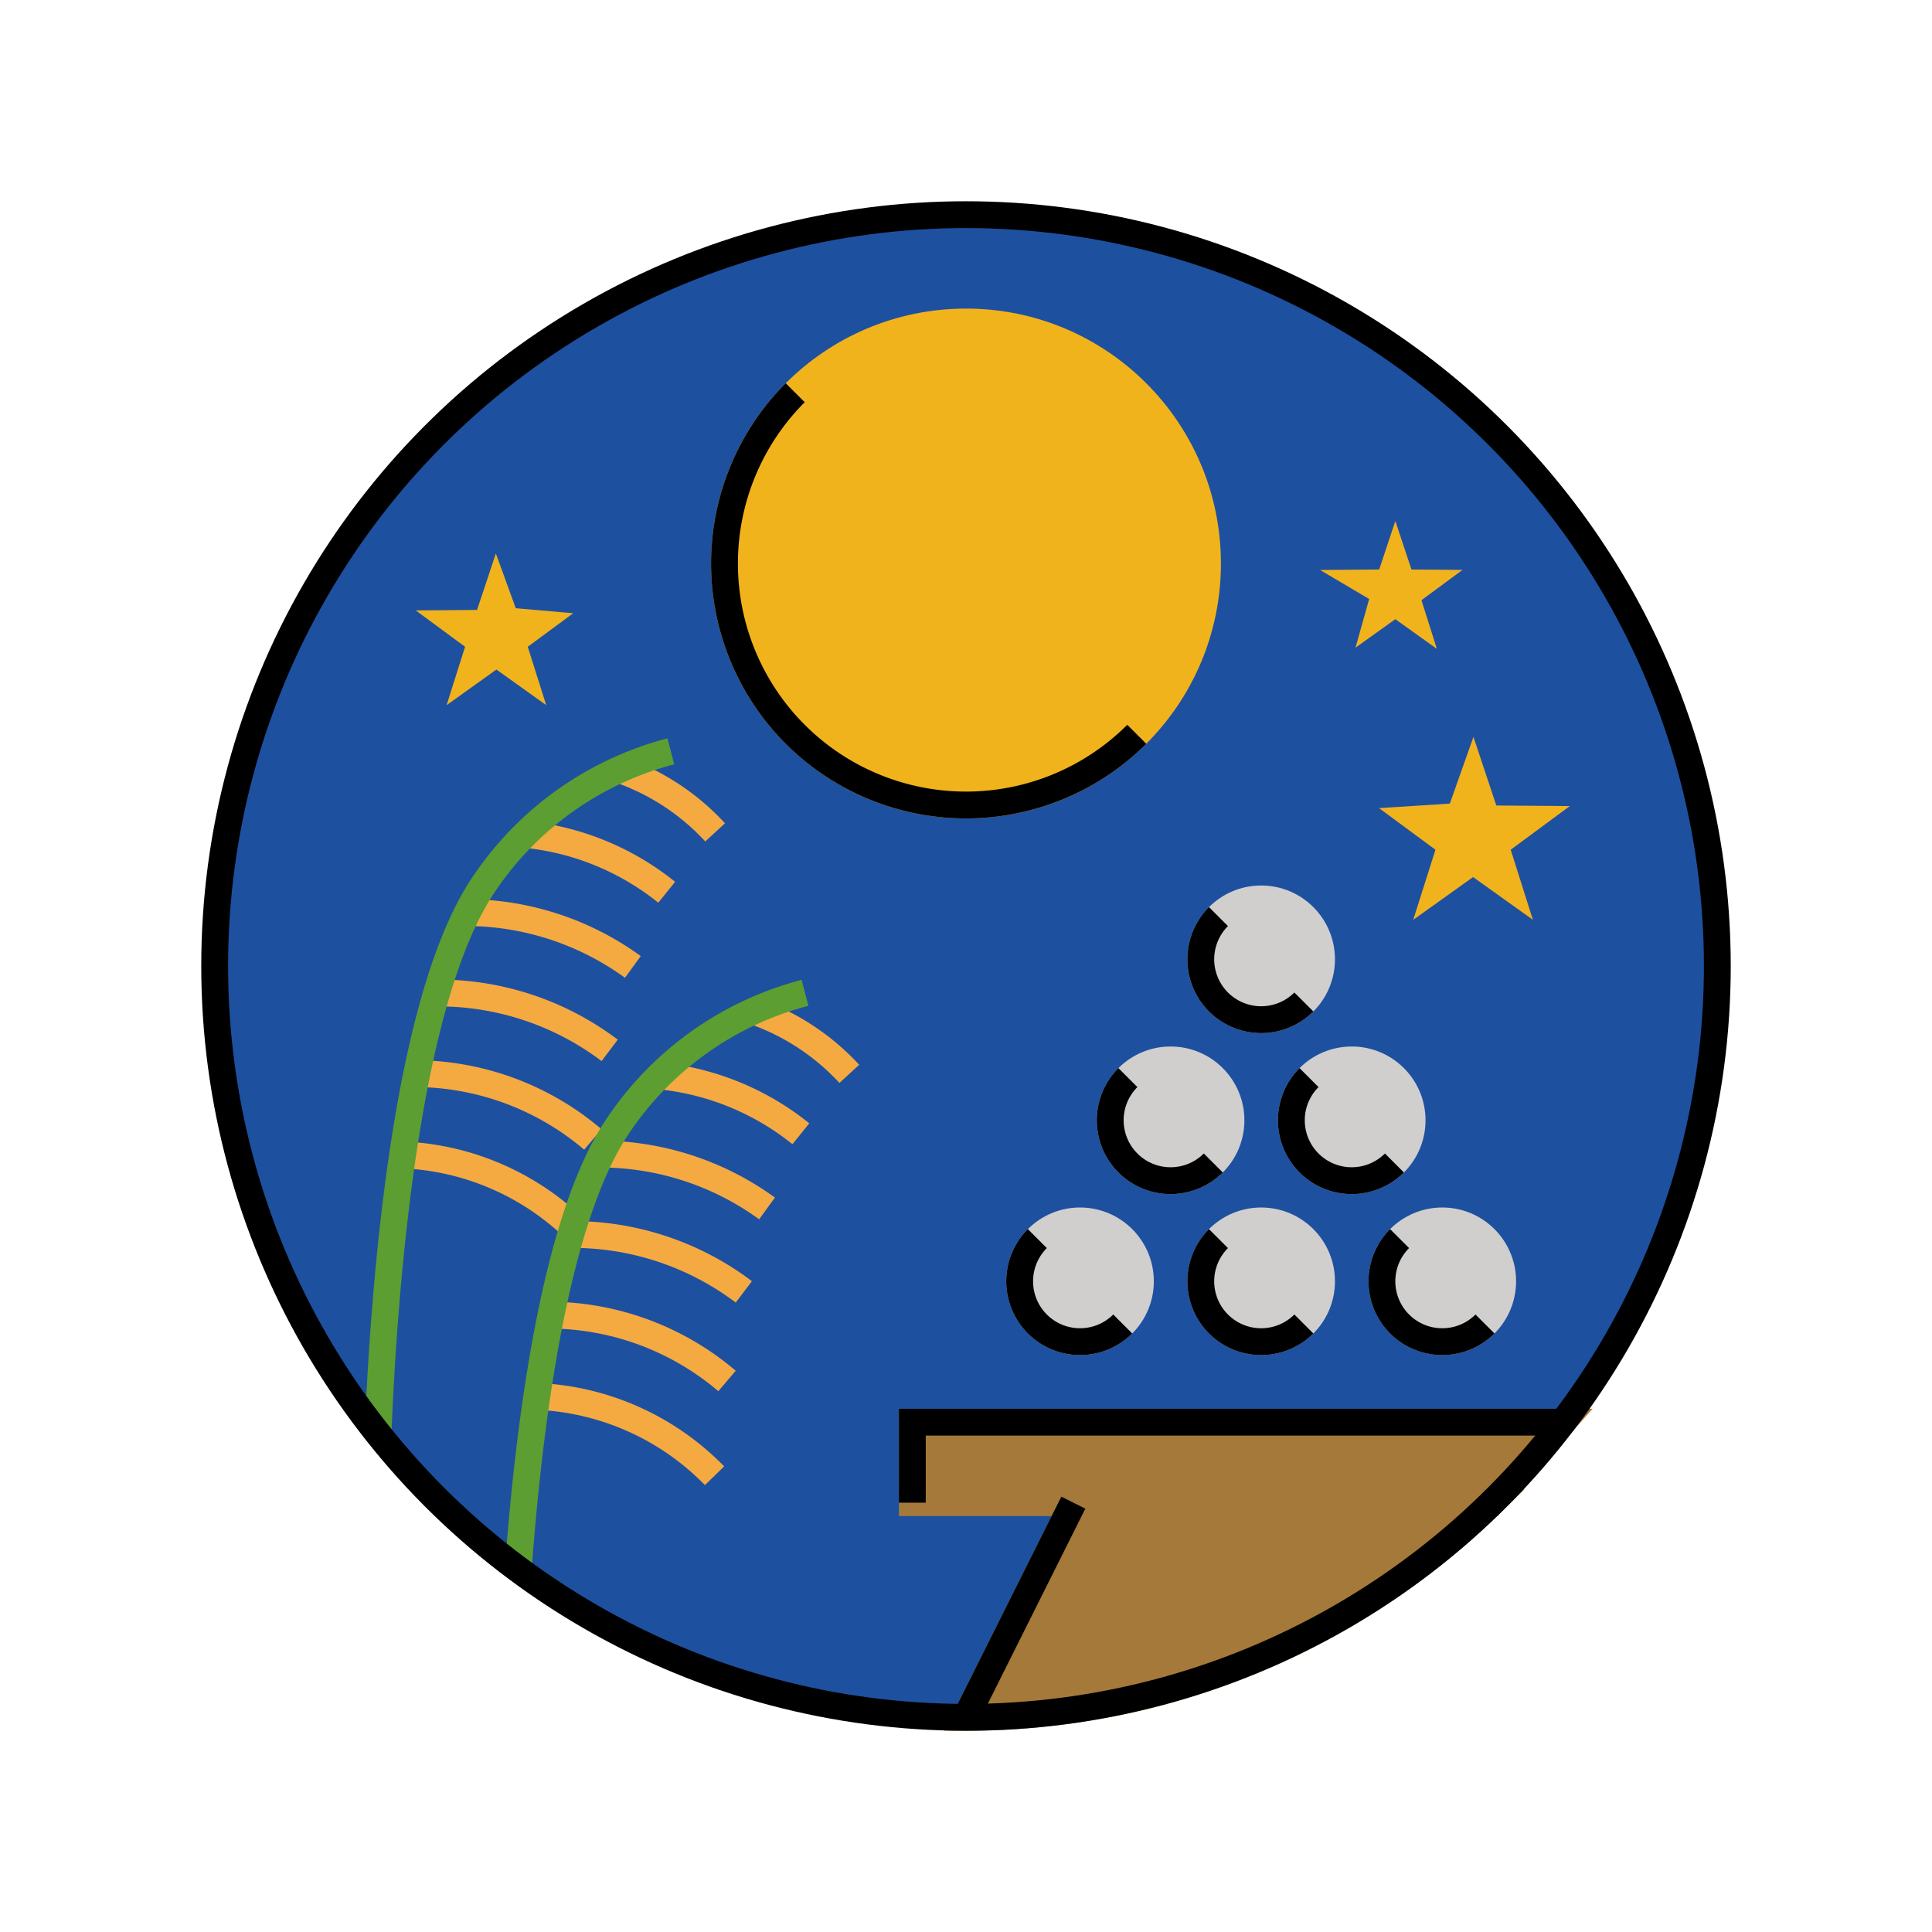 <svg id="emoji" viewBox="0 0 72 72" xmlns="http://www.w3.org/2000/svg" width="64" height="64">
  <g id="line-supplement">
    <g>
      <circle cx="36" cy="21" r="9" fill="none" stroke="#000" strokeMiterlimit="10" strokeWidth="2"/>
      <g>
        <g>
          <path fill="none" stroke="#000" strokeLinecap="round" strokeMiterlimit="10" strokeWidth="2" d="M15.006,43.04a9.816,9.816,0,0,1,6.623,2.957"/>
          <path fill="none" stroke="#000" strokeLinecap="round" strokeMiterlimit="10" strokeWidth="2" d="M15.534,40.011a10.281,10.281,0,0,1,6.56,2.453"/>
          <path fill="none" stroke="#000" strokeLinecap="round" strokeMiterlimit="10" strokeWidth="2" d="M16.275,37.006A10.585,10.585,0,0,1,22.72,39.144"/>
          <path fill="none" stroke="#000" strokeLinecap="round" strokeMiterlimit="10" strokeWidth="2" d="M17.424,34.009a10.599,10.599,0,0,1,6.161,2.026"/>
          <path fill="none" stroke="#000" strokeLinecap="round" strokeMiterlimit="10" strokeWidth="2" d="M24.846,33.252a9.969,9.969,0,0,0-5.27-2.156"/>
          <path fill="none" stroke="#000" strokeLinecap="round" strokeMiterlimit="10" strokeWidth="2" d="M23.076,28.678a8.757,8.757,0,0,1,3.575,2.342"/>
        </g>
        <g>
          <path fill="none" stroke="#000" strokeLinecap="round" strokeMiterlimit="10" strokeWidth="2" d="M20.006,52.04a9.816,9.816,0,0,1,6.623,2.957"/>
          <path fill="none" stroke="#000" strokeLinecap="round" strokeMiterlimit="10" strokeWidth="2" d="M20.534,49.011a10.281,10.281,0,0,1,6.56,2.453"/>
          <path fill="none" stroke="#000" strokeLinecap="round" strokeMiterlimit="10" strokeWidth="2" d="M21.275,46.006A10.585,10.585,0,0,1,27.72,48.144"/>
          <path fill="none" stroke="#000" strokeLinecap="round" strokeMiterlimit="10" strokeWidth="2" d="M22.424,43.009a10.599,10.599,0,0,1,6.161,2.026"/>
          <path fill="none" stroke="#000" strokeLinecap="round" strokeMiterlimit="10" strokeWidth="2" d="M29.846,42.252a9.969,9.969,0,0,0-5.27-2.156"/>
          <path fill="none" stroke="#000" strokeLinecap="round" strokeMiterlimit="10" strokeWidth="2" d="M28.076,37.678a8.757,8.757,0,0,1,3.575,2.342"/>
        </g>
        <g>
          <path fill="none" stroke="#000" strokeLinecap="round" strokeMiterlimit="10" strokeWidth="2" d="M25,28a12.06,12.06,0,0,0-7,5c-2.88,4.319-3.686,14.857-3.912,20.421"/>
          <path fill="none" stroke="#000" strokeLinecap="round" strokeMiterlimit="10" strokeWidth="2" d="M30,37a12.06,12.06,0,0,0-7,5c-2.292,3.438-3.269,10.81-3.687,16.484"/>
        </g>
        <polygon stroke="#000" strokeLinejoin="round" strokeWidth="0.75" points="52 22.46 52.618 22.902 52.389 22.178 53 21.727 52.24 21.721 52 21 51.76 21.721 51 21.727 51.611 22.088 51.382 22.902 52 22.46"/>
        <polygon stroke="#000" strokeLinejoin="round" strokeWidth="1.5" points="54.897 32.071 56.197 33 55.715 31.477 57 30.528 55.402 30.516 54.897 29 54.392 30.426 52.794 30.528 54.08 31.477 53.597 33 54.897 32.071"/>
        <polygon stroke="#000" strokeLinejoin="round" points="18.5 24.337 19.427 25 19.083 23.913 20 23.237 18.86 23.138 18.5 22.147 18.14 23.228 17 23.237 17.917 23.913 17.573 25 18.5 24.337"/>
      </g>
      <circle cx="53.75" cy="47.75" r="2.25" fill="none" stroke="#000" strokeLinecap="round" strokeMiterlimit="10" strokeWidth="2"/>
      <circle cx="47" cy="47.75" r="2.25" fill="none" stroke="#000" strokeLinecap="round" strokeMiterlimit="10" strokeWidth="2"/>
      <circle cx="40.25" cy="47.75" r="2.25" fill="none" stroke="#000" strokeLinecap="round" strokeMiterlimit="10" strokeWidth="2"/>
      <circle cx="43.625" cy="41.75" r="2.25" fill="none" stroke="#000" strokeLinecap="round" strokeMiterlimit="10" strokeWidth="2"/>
      <circle cx="50.375" cy="41.75" r="2.25" fill="none" stroke="#000" strokeLinecap="round" strokeMiterlimit="10" strokeWidth="2"/>
      <circle cx="47" cy="35.75" r="2.25" fill="none" stroke="#000" strokeLinecap="round" strokeMiterlimit="10" strokeWidth="2"/>
    </g>
  </g>
  <g id="color">
    <g>
      <circle cx="36" cy="36" r="28" fill="#1e50a0"/>
      <circle cx="36" cy="21" r="9" fill="#f1b31c" stroke="#f1b31c" strokeMiterlimit="10" strokeWidth="2"/>
      <circle cx="53.75" cy="47.75" r="2.25" fill="#d0cfce" stroke="#d0cfce" strokeLinecap="round" strokeMiterlimit="10" strokeWidth="2"/>
      <circle cx="47" cy="47.75" r="2.25" fill="#d0cfce" stroke="#d0cfce" strokeLinecap="round" strokeMiterlimit="10" strokeWidth="2"/>
      <circle cx="40.25" cy="47.75" r="2.25" fill="#d0cfce" stroke="#d0cfce" strokeLinecap="round" strokeMiterlimit="10" strokeWidth="2"/>
      <circle cx="43.625" cy="41.75" r="2.25" fill="#d0cfce" stroke="#d0cfce" strokeLinecap="round" strokeMiterlimit="10" strokeWidth="2"/>
      <circle cx="50.375" cy="41.75" r="2.25" fill="#d0cfce" stroke="#d0cfce" strokeLinecap="round" strokeMiterlimit="10" strokeWidth="2"/>
      <circle cx="47" cy="35.75" r="2.25" fill="#d0cfce" stroke="#d0cfce" strokeLinecap="round" strokeMiterlimit="10" strokeWidth="2"/>
      <g>
        <path fill="none" stroke="#f4aa41" strokeLinecap="round" strokeMiterlimit="10" strokeWidth="2" d="M15.006,43.04a9.816,9.816,0,0,1,6.623,2.957"/>
        <path fill="none" stroke="#f4aa41" strokeLinecap="round" strokeMiterlimit="10" strokeWidth="2" d="M15.534,40.011a10.281,10.281,0,0,1,6.56,2.453"/>
        <path fill="none" stroke="#f4aa41" strokeLinecap="round" strokeMiterlimit="10" strokeWidth="2" d="M16.275,37.006A10.585,10.585,0,0,1,22.72,39.144"/>
        <path fill="none" stroke="#f4aa41" strokeLinecap="round" strokeMiterlimit="10" strokeWidth="2" d="M17.424,34.009a10.599,10.599,0,0,1,6.161,2.026"/>
        <path fill="none" stroke="#f4aa41" strokeLinecap="round" strokeMiterlimit="10" strokeWidth="2" d="M24.846,33.252a9.969,9.969,0,0,0-5.27-2.156"/>
        <path fill="none" stroke="#f4aa41" strokeLinecap="round" strokeMiterlimit="10" strokeWidth="2" d="M23.076,28.678a8.757,8.757,0,0,1,3.575,2.342"/>
      </g>
      <g>
        <path fill="none" stroke="#f4aa41" strokeLinecap="round" strokeMiterlimit="10" strokeWidth="2" d="M20.006,52.04a9.816,9.816,0,0,1,6.623,2.957"/>
        <path fill="none" stroke="#f4aa41" strokeLinecap="round" strokeMiterlimit="10" strokeWidth="2" d="M20.534,49.011a10.281,10.281,0,0,1,6.56,2.453"/>
        <path fill="none" stroke="#f4aa41" strokeLinecap="round" strokeMiterlimit="10" strokeWidth="2" d="M21.275,46.006A10.585,10.585,0,0,1,27.72,48.144"/>
        <path fill="none" stroke="#f4aa41" strokeLinecap="round" strokeMiterlimit="10" strokeWidth="2" d="M22.424,43.009a10.599,10.599,0,0,1,6.161,2.026"/>
        <path fill="none" stroke="#f4aa41" strokeLinecap="round" strokeMiterlimit="10" strokeWidth="2" d="M29.846,42.252a9.969,9.969,0,0,0-5.27-2.156"/>
        <path fill="none" stroke="#f4aa41" strokeLinecap="round" strokeMiterlimit="10" strokeWidth="2" d="M28.076,37.678a8.757,8.757,0,0,1,3.575,2.342"/>
      </g>
      <g>
        <path fill="none" stroke="#5c9e31" strokeLinecap="round" strokeMiterlimit="10" strokeWidth="2" d="M25,28a12.06,12.06,0,0,0-7,5c-2.88,4.319-3.686,14.857-3.912,20.421"/>
        <path fill="none" stroke="#5c9e31" strokeLinecap="round" strokeMiterlimit="10" strokeWidth="2" d="M30,37a12.06,12.06,0,0,0-7,5c-2.292,3.438-3.269,10.81-3.687,16.484"/>
      </g>
      <polygon fill="#f1b31c" stroke="#f1b31c" strokeLinejoin="round" strokeWidth="0.75" points="52 22.46 52.618 22.902 52.389 22.178 53 21.727 52.24 21.721 52 21 51.76 21.721 51 21.727 51.611 22.088 51.382 22.902 52 22.46"/>
      <polygon fill="#f1b31c" stroke="#f1b31c" strokeLinejoin="round" strokeWidth="1.5" points="54.897 32.071 56.197 33 55.715 31.477 57 30.528 55.402 30.516 54.897 29 54.392 30.426 52.794 30.528 54.08 31.477 53.597 33 54.897 32.071"/>
      <polygon fill="#f1b31c" stroke="#f1b31c" strokeLinejoin="round" points="18.5 24.337 19.427 25 19.083 23.913 20 23.237 18.86 23.138 18.5 22.147 18.14 23.228 17 23.237 17.917 23.913 17.573 25 18.5 24.337"/>
      <path fill="#a57939" stroke="#a57939" strokeLinecap="round" strokeLinejoin="round" strokeWidth="2" d="M36,64a27.889,27.889,0,0,0,18.617-7.092q.497-.443.972-.908H40Z"/>
      <polygon fill="#a57939" stroke="#a57939" strokeLinecap="round" strokeLinejoin="round" strokeWidth="2" points="58.243 53 34 53 34 56 40 56 55.588 56 58.243 53"/>
    </g>
  </g>
  <g id="line">
    <g>
      <path fill="none" stroke="#000" strokeLinecap="round" strokeMiterlimit="10" strokeWidth="2" d="M55.341,49.341a2.25,2.25,0,0,1-3.182-3.182"/>
      <path fill="none" stroke="#000" strokeLinecap="round" strokeMiterlimit="10" strokeWidth="2" d="M48.591,49.341a2.25,2.25,0,0,1-3.182-3.182"/>
      <path fill="none" stroke="#000" strokeLinecap="round" strokeMiterlimit="10" strokeWidth="2" d="M41.841,49.341a2.25,2.25,0,0,1-3.182-3.182"/>
      <path fill="none" stroke="#000" strokeLinecap="round" strokeMiterlimit="10" strokeWidth="2" d="M45.216,43.341a2.25,2.25,0,0,1-3.182-3.182"/>
      <path fill="none" stroke="#000" strokeLinecap="round" strokeMiterlimit="10" strokeWidth="2" d="M51.966,43.341a2.25,2.25,0,0,1-3.182-3.182"/>
      <path fill="none" stroke="#000" strokeLinecap="round" strokeMiterlimit="10" strokeWidth="2" d="M48.591,37.341a2.25,2.25,0,0,1-3.182-3.182"/>
      <polyline fill="none" stroke="#000" strokeLinecap="round" strokeLinejoin="round" strokeWidth="2" points="58.243 53 34 53 34 56"/>
      <path fill="none" stroke="#000" strokeLinecap="round" strokeMiterlimit="10" strokeWidth="2" d="M42.364,27.364A9,9,0,0,1,29.636,14.636"/>
      <line x1="40" x2="36" y1="56" y2="64" fill="none" stroke="#000" strokeLinecap="round" strokeLinejoin="round" strokeWidth="2"/>
      <circle cx="36" cy="36" r="28" fill="none" stroke="#000" strokeLinejoin="round" strokeWidth="2"/>
    </g>
  </g>
</svg>
